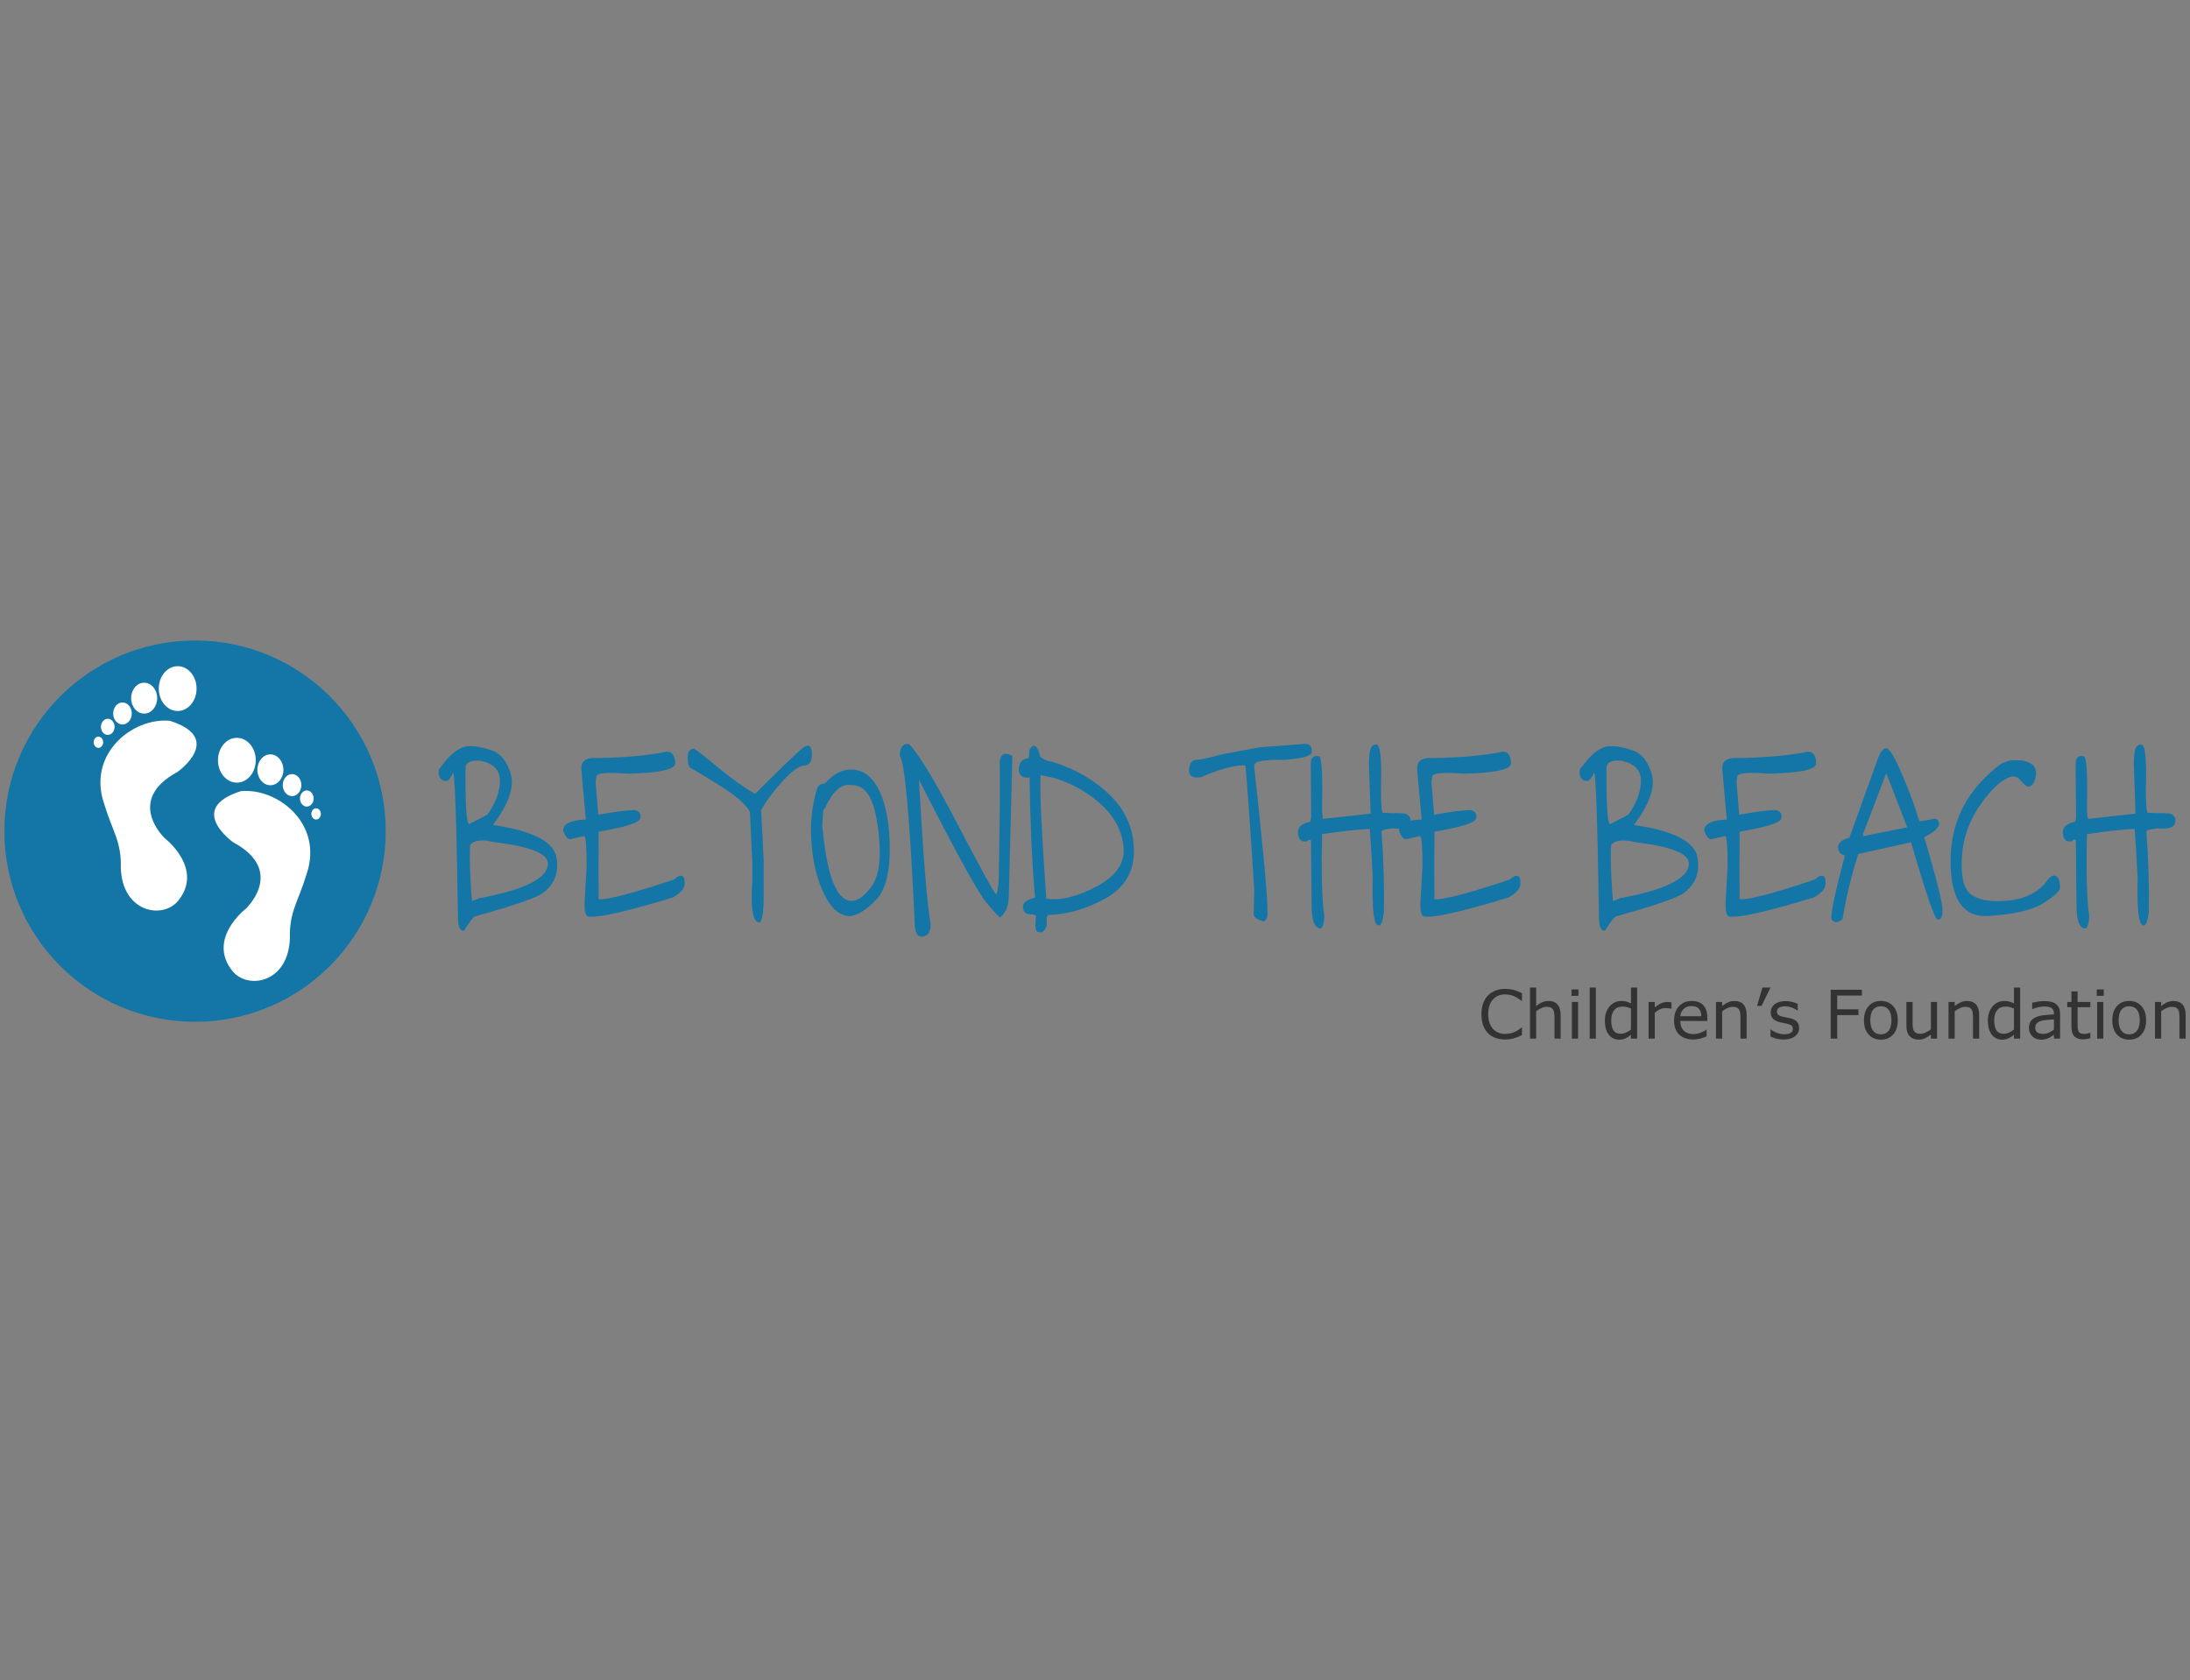 <?xml version="1.0" encoding="utf-8"?>
<!-- Generator: Adobe Illustrator 16.0.0, SVG Export Plug-In . SVG Version: 6.00 Build 0)  -->
<!DOCTYPE svg PUBLIC "-//W3C//DTD SVG 1.1//EN" "http://www.w3.org/Graphics/SVG/1.1/DTD/svg11.dtd">
<svg version="1.1" id="Layer_1" xmlns="http://www.w3.org/2000/svg" xmlns:xlink="http://www.w3.org/1999/xlink" x="0px" y="0px"
	 width="391px" height="300px" viewBox="5.5 -110.945 391 300" enable-background="new 5.5 -110.945 391 300" xml:space="preserve">
<rect x="5.5" y="-110.945" width="391" height="300" fill="#808080" stroke="none"/>
<g id="circle">
	<path fill="#1476A6" d="M74.366,37.464c0,18.802-15.242,34.044-34.044,34.044c-18.802,0-34.044-15.242-34.044-34.044
		S21.52,3.42,40.322,3.42C59.124,3.42,74.366,18.662,74.366,37.464z"/>
	<path fill="#FFFFFF" d="M37.197,26.883c0,0,8.5-6-1.375-9.125c-6.625-0.625-14.75,5.875-11.75,14.75c1.5,5,3.125,6.75,3,11.5
		c0.25,8,7.5,9.25,10.25,5.875c4.625-5.75-2.375-11.127-2.375-11.127S27.697,32.008,37.197,26.883z"/>
	<path fill="#FFFFFF" d="M47.132,39.447c0,0-8.5-6,1.375-9.125c6.625-0.625,14.75,5.875,11.75,14.75c-1.5,5-3.125,6.75-3,11.5
		c-0.25,8-7.5,9.25-10.25,5.875c-4.625-5.75,2.375-11.127,2.375-11.127S56.632,44.572,47.132,39.447z"/>
	<ellipse fill="#FFFFFF" cx="37.223" cy="12.008" rx="3.375" ry="4"/>
	<ellipse fill="#FFFFFF" cx="31.238" cy="13.716" rx="2.325" ry="2.756"/>
	<ellipse fill="#FFFFFF" cx="27.369" cy="16.45" rx="1.659" ry="1.966"/>
	<ellipse fill="#FFFFFF" cx="24.739" cy="18.841" rx="1.217" ry="1.442"/>
	<ellipse fill="#FFFFFF" cx="23.072" cy="21.591" rx="0.847" ry="1.003"/>
	<ellipse fill="#FFFFFF" cx="47.79" cy="24.8" rx="3.375" ry="4"/>
	<ellipse fill="#FFFFFF" cx="53.774" cy="26.508" rx="2.325" ry="2.756"/>
	<ellipse fill="#FFFFFF" cx="57.643" cy="29.242" rx="1.659" ry="1.966"/>
	<ellipse fill="#FFFFFF" cx="60.273" cy="31.633" rx="1.217" ry="1.442"/>
	<ellipse fill="#FFFFFF" cx="61.94" cy="34.383" rx="0.847" ry="1.003"/>
</g>
<g id="word">
	<g>
		<path fill="#1476A6" d="M93.345,23.056c1.595,0.56,2.716,1.989,3.362,4.288c0.646,2.299-0.419,5.303-3.196,9.011
			c7.092,1.036,10.874,2.978,11.349,5.827c0.474,2.849-0.463,5.039-2.812,6.571c-1.652,0.912-5.588,2.228-11.808,3.946
			c-0.359,0.249-0.964,1.057-1.813,2.424l-0.104,0.107l-0.275-0.045c-0.513-0.094-0.773-0.896-0.78-2.408
			c-0.26-17.111-0.555-25.697-0.884-25.759c-0.443,1.098-0.925,1.595-1.445,1.491l-0.092-0.015c-0.78-0.227-1.121-0.833-1.021-1.817
			l0.023-0.249l1.48-1.849c1.354-1.481,2.63-2.245,3.827-2.291C90.354,22.24,91.75,22.497,93.345,23.056z M88.612,26.055
			c-0.046,6.68,0.172,10.062,0.654,10.145l3.224-1.663c1.5-2.071,2.255-4.088,2.267-6.051c0.011-1.962-1.195-3.167-3.62-3.612
			C89.537,24.78,88.696,25.174,88.612,26.055z M89.46,39.881l-0.057,0.482c-0.062,2.042,0.019,4.739,0.241,8.094l0.149,1.492
			l1.423-0.575l0.092,0.015c7.818-1.479,11.818-3.457,12.002-5.934l0.012-0.124c0.107-1.792-2.987-3.082-9.283-3.869l-1.09-0.203
			C91.281,38.949,90.119,39.156,89.46,39.881z"/>
		<path fill="#1476A6" d="M124.584,23.273l0.184,0.015c0.811,0.062,1.239,0.761,1.285,2.098c-0.046,1.078-2.865,1.683-8.457,1.817
			c-3.726-0.3-5.604-0.119-5.634,0.544l-0.126,0.994l0.481,5.795c2.815-0.528,4.977-0.808,6.483-0.838
			c0.826,0.155,1.174,0.634,1.044,1.437c-0.13,0.803-2.616,1.608-7.458,2.417l-0.034,6.091l0.022,5.98
			c1.599,0.125,6.085-1.051,13.46-3.527c0.551-0.537,1.014-0.753,1.389-0.645c0.374,0.109,0.545,0.588,0.51,1.438
			c-0.034,0.85-0.744,1.657-2.128,2.424c-7.994,2.424-12.909,3.563-14.745,3.418l-0.275-0.016c-0.551-0.042-0.784-0.974-0.7-2.796
			l0.356-6.199c0-3.552-0.153-5.345-0.459-5.375l-2.514,0.559c-0.489-0.041-0.895-0.575-1.216-1.6
			c0.054-1.181,1.399-1.818,4.039-1.912l-0.815-9.104v-0.124c0.054-1.315,0.999-1.901,2.835-1.756
			C116.946,24.345,121.104,23.967,124.584,23.273z"/>
		<path fill="#1476A6" d="M129.381,22.745c0.176,0,1.555,1.067,4.137,3.2c2.582,2.134,4.848,3.754,6.799,4.862
			c4.674-4.681,7.514-7.413,8.52-8.195c1.006-0.781,1.547-0.468,1.624,0.94c0.076,1.409-0.377,2.142-1.36,2.198
			c-0.982,0.058-2.341,1.062-4.073,3.014c-1.732,1.953-2.943,3.618-3.632,4.995l0.459,9.183v5.469c0,3.563-0.275,5.344-0.826,5.344
			c-1.163-0.083-1.561-2.65-1.193-7.706v-2.61l-0.447-9.398c-0.681-1.273-2.23-2.688-4.647-4.241
			c-2.417-1.553-4.448-2.786-6.093-3.698c-0.245-0.383-0.367-0.963-0.367-1.74C128.28,23.284,128.647,22.745,129.381,22.745z"/>
		<path fill="#1476A6" d="M157.264,26.474h0.275c2.111,0,3.771,1.279,4.98,3.837c1.208,2.559,1.822,5.998,1.842,10.316
			c0.019,4.32-0.788,7.344-2.422,9.073c-1.633,1.729-3.173,2.709-4.618,2.937c-1.996,0-3.658-1.525-4.985-4.576
			c-1.328-3.049-2.011-6.641-2.049-10.773c0-2.537,0.367-5.023,1.102-7.457c0.26-0.58,0.719-0.87,1.377-0.87
			C154.258,27.303,155.757,26.474,157.264,26.474z M152.307,36.417c0.719,8.101,2.207,12.553,4.464,13.36l0.367,0.125h0.459
			c1.048,0,2.186-0.812,3.414-2.433c1.228-1.62,1.736-4.163,1.525-7.628c-0.21-3.465-0.703-6.103-1.479-7.916
			c-0.777-1.812-1.979-2.718-3.609-2.718h-0.459c-1.445,0-2.762,1.202-3.947,3.604c0,0.186-0.184,0.477-0.551,0.87L152.307,36.417z"
			/>
		<path fill="#1476A6" d="M184.7,23.646l0.826,0.062l0.724,0.296l-0.643,25.23c-0.069,1.697-0.578,2.904-1.526,3.619
			c-0.215-0.031-1.056-0.93-2.524-2.695c-1.469-1.766-5.466-9.06-11.991-21.882c0.772,13.817,1.469,22.414,2.089,25.791
			l-0.012,0.373c-0.054,1.201-0.601,1.822-1.641,1.863c-0.766-0.052-1.163-0.828-1.193-2.33v-0.125
			c-0.873-18.747-1.76-28.685-2.662-29.813l0.022-0.497c0.114-1.211,0.658-1.75,1.63-1.616c1.69,1.678,4.637,6.554,8.841,14.627
			c4.203,8.073,6.432,12.121,6.684,12.142h0.092c0.214-0.756,0.337-1.45,0.367-2.082l0.034-0.996
			c0.184-9.166,0.241-15.964,0.173-20.398C184.019,24.501,184.256,23.978,184.7,23.646z"/>
		<path fill="#1476A6" d="M191.229,24.174c0.604,0.508,1.315,0.803,2.134,0.886c4.238,1.346,7.727,3.39,10.465,6.128
			c2.738,2.74,4.111,6.005,4.12,9.796c0.007,3.792-1.692,6.625-5.101,8.506c-3.41,1.88-6.827,2.861-10.254,2.943l-0.206,0.357v1.492
			c-0.291,0.88-0.685,1.294-1.182,1.242l-0.459-0.062c-0.291-0.218-0.418-0.647-0.379-1.29l0.092-1.476
			c0.015-0.249-0.351-0.382-1.096-0.396c-0.746-0.016-1.153-0.428-1.223-1.235c-0.068-0.808,0.654-1.387,2.169-1.739l-0.126-1.272
			c-0.49-6.07-0.776-12.802-0.861-20.198c-1.277,0.197-1.923-0.29-1.938-1.461c0.076-1.211,0.639-1.854,1.687-1.926
			c0.146-0.176,0.214-0.678,0.207-1.507C190.058,21.679,190.708,22.083,191.229,24.174z M191.287,27.452
			c-0.169,2.766,0.172,10.125,1.021,22.077c2.547,0.373,5.559-0.367,9.036-2.221c3.477-1.854,5.061-4.219,4.75-7.093
			c-0.31-2.875-1.656-5.391-4.039-7.55c-2.383-2.16-5.154-3.722-8.313-4.684L191.287,27.452z"/>
		<path fill="#1476A6" d="M238.413,21.875c0.856,0,1.285,0.373,1.285,1.119v0.373c0,0.643-1.591,1.098-4.773,1.367
			c-3.663-0.093-5.495,0.233-5.495,0.979v0.249c0.611,5.625,1.162,10.945,1.651,15.964c0.489,5.018,0.733,8.48,0.733,10.385
			c-0.084,0.83-0.358,1.244-0.826,1.244c-1.102-0.332-1.651-0.746-1.651-1.244l0.093-4.35c-0.674-10.667-1.193-18.042-1.562-22.123
			l-0.093-0.125h-0.184c-1.865,0-4.418,0.705-7.652,2.113c-1.53,0.229-2.242-0.232-2.135-1.382c0.106-1.149,0.543-1.725,1.309-1.725
			c0.688,0,2.229-0.331,4.623-0.994l6.701-1.243L238.413,21.875z"/>
		<path fill="#1476A6" d="M251.275,22c0.682,0.062,0.941,2.703,0.781,7.923c0.008,2.817,0.129,4.236,0.366,4.257l0.093,0.016
			l3.592,0.093c0.611,0.062,1.021,0.394,1.228,0.994l-0.022,0.497c-0.054,0.994-1.117,1.388-3.189,1.181
			c-1.301,0.156-1.954,0.343-1.962,0.56c0.375,5.262,0.513,10.073,0.413,14.433c-0.229,1.967-0.648,2.692-1.258,2.175
			c-0.606-0.52-0.851-3.32-0.729-8.406c-0.138-2.826-0.313-5.71-0.527-8.653c-1.515,0.021-4.354,0.326-8.515,0.917
			c-0.146,5.333-0.067,9.808,0.229,13.423c0.199,0.891,0.213,1.693,0.045,2.408s-0.366,1.057-0.596,1.024
			c-0.986-0.093-1.504-1.347-1.55-3.76c-0.054-5.022-0.092-9.026-0.114-12.009l-0.367-0.078l-0.481,0.326l-0.551-0.046
			c-0.497-0.052-0.808-0.538-0.931-1.46l0.013-0.249c0.046-0.911,0.784-1.507,2.215-1.787l0.138-0.854l-0.08-9.632
			c0.053-0.911,0.475-1.326,1.262-1.243l0.185,0.016c0.521,0.052,0.711,3.071,0.574,9.057c0.022,1.409,0.106,2.124,0.252,2.144
			l8.422-0.932l-0.31-8.98l0.068-1.243C250.044,22.621,250.48,21.917,251.275,22z"/>
		<path fill="#1476A6" d="M273.813,23.273l0.184,0.015c0.811,0.062,1.238,0.761,1.285,2.098c-0.047,1.078-2.865,1.683-8.457,1.817
			c-3.727-0.3-5.604-0.119-5.635,0.544l-0.125,0.994l0.48,5.795c2.814-0.528,4.977-0.808,6.482-0.838
			c0.826,0.155,1.175,0.634,1.045,1.437c-0.131,0.803-2.616,1.608-7.459,2.417l-0.033,6.091l0.021,5.98
			c1.6,0.125,6.086-1.051,13.461-3.527c0.551-0.537,1.014-0.753,1.389-0.645c0.374,0.109,0.545,0.588,0.51,1.438
			c-0.034,0.85-0.744,1.657-2.128,2.424c-7.994,2.424-12.909,3.563-14.745,3.418l-0.275-0.016c-0.551-0.042-0.783-0.974-0.699-2.796
			l0.355-6.199c0-3.552-0.152-5.345-0.459-5.375l-2.514,0.559c-0.489-0.041-0.895-0.575-1.217-1.6
			c0.055-1.181,1.399-1.818,4.039-1.912l-0.814-9.104v-0.124c0.055-1.315,0.999-1.901,2.835-1.756
			C266.173,24.345,270.332,23.967,273.813,23.273z"/>
		<path fill="#1476A6" d="M297.055,23.056c1.594,0.56,2.715,1.989,3.36,4.288c0.646,2.299-0.418,5.303-3.195,9.011
			c7.093,1.036,10.874,2.978,11.35,5.827c0.474,2.849-0.464,5.039-2.813,6.571c-1.651,0.912-5.588,2.228-11.808,3.946
			c-0.359,0.249-0.965,1.057-1.813,2.424l-0.104,0.107l-0.274-0.045c-0.513-0.094-0.772-0.896-0.78-2.408
			c-0.26-17.111-0.555-25.697-0.884-25.759c-0.442,1.098-0.926,1.595-1.444,1.491l-0.092-0.015
			c-0.781-0.227-1.121-0.833-1.021-1.817l0.021-0.249l1.48-1.849c1.354-1.481,2.63-2.245,3.826-2.291
			C294.063,22.24,295.458,22.497,297.055,23.056z M292.32,26.055c-0.045,6.68,0.173,10.062,0.654,10.145l3.225-1.663
			c1.499-2.071,2.255-4.088,2.267-6.051c0.013-1.962-1.194-3.167-3.62-3.612C293.246,24.78,292.404,25.174,292.32,26.055z
			 M293.169,39.881l-0.058,0.482c-0.062,2.042,0.02,4.739,0.24,8.094l0.149,1.492l1.423-0.575l0.092,0.015
			c7.818-1.479,11.818-3.457,12.002-5.934l0.013-0.124c0.106-1.792-2.987-3.082-9.283-3.869l-1.09-0.203
			C294.99,38.949,293.828,39.156,293.169,39.881z"/>
		<path fill="#1476A6" d="M328.293,23.273l0.184,0.015c0.812,0.062,1.239,0.761,1.285,2.098c-0.046,1.078-2.864,1.683-8.457,1.817
			c-3.726-0.3-5.604-0.119-5.634,0.544l-0.126,0.994l0.481,5.795c2.814-0.528,4.977-0.808,6.482-0.838
			c0.826,0.155,1.174,0.634,1.044,1.437c-0.13,0.803-2.616,1.608-7.458,2.417l-0.034,6.091l0.022,5.98
			c1.599,0.125,6.085-1.051,13.46-3.527c0.551-0.537,1.014-0.753,1.389-0.645c0.374,0.109,0.545,0.588,0.511,1.438
			s-0.744,1.657-2.128,2.424c-7.994,2.424-12.909,3.563-14.745,3.418l-0.275-0.016c-0.551-0.042-0.784-0.974-0.7-2.796l0.356-6.199
			c0-3.552-0.153-5.345-0.459-5.375l-2.515,0.559c-0.488-0.041-0.895-0.575-1.216-1.6c0.054-1.181,1.399-1.818,4.039-1.912
			l-0.814-9.104v-0.124c0.054-1.315,0.999-1.901,2.835-1.756C320.655,24.345,324.813,23.967,328.293,23.273z"/>
		<path fill="#1476A6" d="M342.281,22.667c0.551,0,1.507,1.595,2.868,4.785c1.36,3.19,2.367,5.94,3.018,8.25l1.722-0.264
			l0.665-0.156c0.658-0.155,1.039,0.109,1.144,0.792c0.103,0.684-0.775,1.507-2.634,2.471c2.156,7.374,3.234,11.662,3.234,12.864
			v0.746c-0.076,0.745-0.352,1.118-0.826,1.118c-0.52,0-2.11-4.608-4.772-13.828l-9.433,2.098c-1.322,4.226-2.253,8.089-2.788,11.59
			c-0.871,0.767-1.546,0.771-2.02,0.017V52.9c0-1.336,0.811-5.043,2.433-11.124c-0.787-0.135-1.196-0.611-1.229-1.429
			c0-0.767,0.678-1.341,2.031-1.725l5.118-14.215C341.286,23.248,341.776,22.667,342.281,22.667z M338.126,37.986v0.373l7.884-1.585
			l-3.741-9.647L338.126,37.986z"/>
		<path fill="#1476A6" d="M364.99,24.796h0.733c0.888,0,1.659,0.187,2.317,0.559c0.658,0.373,0.987,1.016,0.987,1.927
			c-0.199,1.491-0.689,2.237-1.47,2.237c-0.269,0-0.85-0.538-1.743-1.616l-0.918-0.249c-1.744,0.373-3.647,2.012-5.71,4.917
			c-2.062,2.905-3.199,6.066-3.413,9.484c-0.215,3.418,0.299,5.633,1.537,6.644c1.239,1.009,3.319,1.413,6.242,1.211
			c2.922-0.202,5.218-1.167,6.886-2.897c0.765-1.076,1.314-1.615,1.651-1.615h0.185c0.572,0,0.909,0.58,1.01,1.739v0.621
			c-0.207,0.581-1.223,1.453-3.047,2.618s-5.039,1.911-9.646,2.236c-4.604,0.326-6.885-3.008-6.839-10.004
			c0.046-6.997,3.057-12.727,9.031-17.191C363.697,25.003,364.431,24.796,364.99,24.796z"/>
		<path fill="#1476A6" d="M387.834,22c0.681,0.062,0.941,2.703,0.78,7.923c0.008,2.817,0.13,4.236,0.367,4.257l0.092,0.016
			l3.592,0.093c0.612,0.062,1.021,0.394,1.228,0.994l-0.021,0.497c-0.054,0.994-1.117,1.388-3.19,1.181
			c-1.301,0.156-1.954,0.343-1.962,0.56c0.375,5.262,0.514,10.073,0.413,14.433c-0.229,1.967-0.647,2.692-1.257,2.175
			c-0.607-0.52-0.851-3.32-0.729-8.406c-0.139-2.826-0.313-5.71-0.527-8.653c-1.516,0.021-4.354,0.326-8.516,0.917
			c-0.146,5.333-0.067,9.808,0.229,13.423c0.199,0.891,0.214,1.693,0.046,2.408s-0.367,1.057-0.597,1.024
			c-0.986-0.093-1.503-1.347-1.549-3.76c-0.055-5.022-0.093-9.026-0.115-12.009l-0.367-0.078l-0.481,0.326l-0.551-0.046
			c-0.497-0.052-0.807-0.538-0.93-1.46l0.012-0.249c0.046-0.911,0.784-1.507,2.215-1.787l0.139-0.854l-0.08-9.632
			c0.053-0.911,0.474-1.326,1.262-1.243l0.184,0.016c0.521,0.052,0.712,3.071,0.574,9.057c0.022,1.409,0.106,2.124,0.252,2.144
			l8.422-0.932l-0.31-8.98l0.069-1.243C386.603,22.621,387.039,21.917,387.834,22z"/>
	</g>
	<g>
		<path fill="#333333" d="M277.232,73.875c-0.215,0.094-0.409,0.182-0.584,0.264c-0.174,0.082-0.4,0.168-0.683,0.258
			c-0.237,0.074-0.497,0.139-0.776,0.19c-0.278,0.052-0.586,0.079-0.922,0.079c-0.634,0-1.209-0.089-1.727-0.268
			c-0.518-0.178-0.969-0.455-1.352-0.834c-0.375-0.371-0.668-0.844-0.879-1.416c-0.211-0.571-0.315-1.236-0.315-1.994
			c0-0.719,0.102-1.361,0.305-1.928c0.203-0.567,0.496-1.045,0.879-1.437c0.371-0.379,0.819-0.668,1.345-0.867
			c0.526-0.198,1.108-0.299,1.75-0.299c0.469,0,0.937,0.058,1.402,0.17c0.467,0.113,0.985,0.313,1.557,0.599v1.377h-0.088
			c-0.48-0.402-0.957-0.695-1.431-0.879c-0.474-0.185-0.979-0.275-1.519-0.275c-0.44,0-0.838,0.07-1.191,0.214
			s-0.669,0.364-0.945,0.665c-0.271,0.293-0.479,0.663-0.631,1.109c-0.15,0.447-0.226,0.965-0.226,1.551
			c0,0.613,0.083,1.141,0.249,1.582c0.166,0.44,0.38,0.801,0.642,1.078c0.272,0.289,0.593,0.502,0.958,0.642
			s0.751,0.208,1.157,0.208c0.56,0,1.082-0.096,1.569-0.287c0.488-0.191,0.945-0.479,1.371-0.861h0.082v1.359H277.232z"/>
		<path fill="#333333" d="M284.137,74.508h-1.102v-3.727c0-0.301-0.018-0.583-0.053-0.848c-0.035-0.264-0.101-0.47-0.193-0.617
			c-0.098-0.164-0.238-0.286-0.422-0.366s-0.422-0.12-0.715-0.12c-0.301,0-0.615,0.074-0.943,0.223
			c-0.328,0.149-0.643,0.338-0.943,0.568v4.887h-1.102v-9.117h1.102v3.299c0.344-0.284,0.699-0.508,1.066-0.668
			s0.744-0.239,1.131-0.239c0.707,0,1.246,0.213,1.617,0.639c0.371,0.427,0.557,1.039,0.557,1.84V74.508L284.137,74.508z"/>
		<path fill="#333333" d="M287.322,66.867h-1.242v-1.143h1.242V66.867z M287.251,74.508h-1.103v-6.545h1.103V74.508z"/>
		<path fill="#333333" d="M290.424,74.508h-1.102v-9.117h1.102V74.508z"/>
		<path fill="#333333" d="M297.792,74.508h-1.103v-0.686c-0.315,0.273-0.646,0.486-0.989,0.639
			c-0.345,0.153-0.718,0.229-1.119,0.229c-0.781,0-1.401-0.301-1.86-0.901s-0.688-1.437-0.688-2.502c0-0.556,0.079-1.05,0.236-1.481
			c0.158-0.434,0.373-0.804,0.643-1.107c0.266-0.297,0.575-0.523,0.929-0.68c0.354-0.158,0.72-0.234,1.099-0.234
			c0.345,0,0.648,0.035,0.914,0.107c0.267,0.072,0.545,0.186,0.838,0.338v-2.836h1.103v9.115H297.792z M296.691,72.896v-3.756
			c-0.297-0.134-0.563-0.226-0.797-0.275c-0.234-0.051-0.49-0.076-0.769-0.076c-0.617,0-1.099,0.215-1.44,0.645
			c-0.344,0.431-0.517,1.039-0.517,1.828c0,0.777,0.133,1.368,0.397,1.772c0.266,0.403,0.691,0.606,1.277,0.606
			c0.313,0,0.629-0.069,0.949-0.209C296.113,73.293,296.414,73.115,296.691,72.896z"/>
		<path fill="#333333" d="M303.925,69.164h-0.059c-0.164-0.039-0.323-0.066-0.478-0.085c-0.156-0.019-0.338-0.026-0.549-0.026
			c-0.34,0-0.668,0.075-0.984,0.227c-0.315,0.15-0.621,0.345-0.914,0.582v4.646h-1.102v-6.545h1.102v0.967
			c0.438-0.352,0.824-0.601,1.158-0.746c0.334-0.146,0.674-0.221,1.021-0.221c0.191,0,0.33,0.005,0.416,0.016
			c0.086,0.01,0.215,0.027,0.387,0.056L303.925,69.164L303.925,69.164z"/>
		<path fill="#333333" d="M310.321,71.35h-4.822c0,0.402,0.062,0.754,0.183,1.053s0.286,0.543,0.497,0.734
			c0.203,0.188,0.444,0.328,0.725,0.422c0.279,0.094,0.587,0.142,0.923,0.142c0.445,0,0.894-0.089,1.345-0.267
			c0.451-0.179,0.772-0.354,0.964-0.524h0.06v1.2c-0.371,0.156-0.75,0.287-1.138,0.394c-0.387,0.106-0.793,0.158-1.219,0.158
			c-1.086,0-1.934-0.294-2.543-0.882s-0.914-1.424-0.914-2.506c0-1.069,0.292-1.92,0.876-2.549s1.354-0.942,2.307-0.942
			c0.883,0,1.563,0.258,2.042,0.772c0.479,0.516,0.718,1.248,0.718,2.197v0.598H310.321z M309.249,70.506
			c-0.004-0.578-0.149-1.025-0.438-1.342c-0.287-0.316-0.724-0.475-1.31-0.475c-0.59,0-1.06,0.174-1.409,0.521
			c-0.349,0.347-0.548,0.779-0.595,1.295L309.249,70.506L309.249,70.506z"/>
		<path fill="#333333" d="M317.343,74.508h-1.102v-3.727c0-0.301-0.019-0.583-0.054-0.848c-0.034-0.264-0.1-0.47-0.192-0.617
			c-0.098-0.164-0.238-0.286-0.422-0.366c-0.185-0.08-0.422-0.12-0.715-0.12c-0.302,0-0.615,0.074-0.943,0.223
			c-0.328,0.149-0.643,0.338-0.943,0.568v4.887h-1.102v-6.545h1.102v0.727c0.345-0.284,0.699-0.508,1.066-0.668
			s0.744-0.239,1.131-0.239c0.707,0,1.246,0.213,1.617,0.639c0.371,0.427,0.557,1.039,0.557,1.84V74.508L317.343,74.508z"/>
		<path fill="#333333" d="M321.594,65.391l-1.588,3.275h-0.809l0.967-3.275H321.594z"/>
		<path fill="#333333" d="M326.712,72.621c0,0.598-0.247,1.088-0.741,1.471s-1.169,0.574-2.023,0.574
			c-0.484,0-0.93-0.059-1.333-0.173c-0.404-0.115-0.743-0.241-1.018-0.378v-1.236h0.06c0.348,0.262,0.733,0.471,1.16,0.624
			c0.426,0.154,0.834,0.231,1.225,0.231c0.484,0,0.863-0.078,1.137-0.234c0.274-0.156,0.41-0.402,0.41-0.738
			c0-0.258-0.074-0.453-0.223-0.586c-0.149-0.133-0.435-0.246-0.855-0.34c-0.156-0.035-0.359-0.076-0.611-0.123
			s-0.481-0.098-0.688-0.152c-0.574-0.151-0.98-0.375-1.222-0.67s-0.36-0.658-0.36-1.088c0-0.27,0.056-0.522,0.167-0.762
			s0.28-0.451,0.507-0.639c0.22-0.185,0.497-0.329,0.835-0.438c0.338-0.107,0.717-0.16,1.135-0.16c0.391,0,0.785,0.047,1.187,0.144
			c0.401,0.096,0.733,0.212,0.999,0.349v1.178h-0.059c-0.281-0.207-0.623-0.382-1.025-0.523c-0.402-0.143-0.797-0.215-1.184-0.215
			c-0.402,0-0.742,0.078-1.021,0.231c-0.278,0.154-0.416,0.384-0.416,0.688c0,0.27,0.084,0.473,0.252,0.609
			c0.164,0.137,0.431,0.248,0.797,0.334c0.203,0.047,0.432,0.094,0.684,0.141s0.462,0.09,0.63,0.129
			c0.512,0.117,0.906,0.318,1.184,0.604C326.574,71.762,326.712,72.145,326.712,72.621z"/>
		<path fill="#333333" d="M337.927,66.814h-4.412v2.461h3.791v1.031h-3.791v4.2h-1.159v-8.725h5.571V66.814z"/>
		<path fill="#333333" d="M344.329,71.238c0,1.066-0.273,1.908-0.82,2.525c-0.547,0.616-1.278,0.926-2.196,0.926
			c-0.927,0-1.661-0.31-2.206-0.926c-0.546-0.617-0.817-1.459-0.817-2.525s0.271-1.909,0.817-2.528
			c0.545-0.619,1.279-0.929,2.206-0.929c0.918,0,1.649,0.31,2.196,0.929S344.329,70.172,344.329,71.238z M343.192,71.238
			c0-0.848-0.166-1.479-0.498-1.891s-0.793-0.617-1.384-0.617c-0.598,0-1.062,0.205-1.392,0.617s-0.495,1.043-0.495,1.891
			c0,0.82,0.166,1.441,0.498,1.865s0.795,0.637,1.389,0.637c0.587,0,1.047-0.21,1.381-0.631
			C343.025,72.689,343.192,72.066,343.192,71.238z"/>
		<path fill="#333333" d="M351.34,74.508h-1.102v-0.727c-0.371,0.293-0.728,0.518-1.066,0.674s-0.715,0.234-1.125,0.234
			c-0.688,0-1.223-0.211-1.604-0.631c-0.383-0.42-0.574-1.035-0.574-1.849v-4.248h1.102v3.728c0,0.332,0.017,0.615,0.047,0.853
			c0.031,0.237,0.099,0.438,0.199,0.606c0.105,0.172,0.242,0.297,0.41,0.375s0.412,0.117,0.732,0.117
			c0.284,0,0.597-0.074,0.935-0.224s0.653-0.338,0.946-0.567v-4.888h1.102L351.34,74.508L351.34,74.508z"/>
		<path fill="#333333" d="M358.861,74.508h-1.103v-3.727c0-0.301-0.018-0.583-0.053-0.848c-0.035-0.264-0.1-0.47-0.193-0.617
			c-0.098-0.164-0.237-0.286-0.422-0.366c-0.184-0.08-0.422-0.12-0.715-0.12c-0.301,0-0.615,0.074-0.943,0.223
			c-0.327,0.149-0.643,0.338-0.942,0.568v4.887h-1.103v-6.545h1.103v0.727c0.344-0.284,0.699-0.508,1.065-0.668
			c0.367-0.16,0.744-0.239,1.132-0.239c0.707,0,1.245,0.213,1.616,0.639c0.371,0.427,0.558,1.039,0.558,1.84V74.508L358.861,74.508z
			"/>
		<path fill="#333333" d="M366.17,74.508h-1.102v-0.686c-0.316,0.273-0.646,0.486-0.99,0.639c-0.344,0.153-0.717,0.229-1.119,0.229
			c-0.781,0-1.401-0.301-1.86-0.901s-0.688-1.437-0.688-2.502c0-0.556,0.079-1.05,0.237-1.481c0.157-0.434,0.372-0.804,0.642-1.107
			c0.266-0.297,0.575-0.523,0.929-0.68c0.354-0.158,0.721-0.234,1.1-0.234c0.344,0,0.647,0.035,0.914,0.107
			c0.266,0.072,0.545,0.186,0.838,0.338v-2.836h1.102v9.115H366.17z M365.069,72.896v-3.756c-0.297-0.134-0.563-0.226-0.797-0.275
			c-0.234-0.051-0.49-0.076-0.769-0.076c-0.617,0-1.098,0.215-1.441,0.645c-0.343,0.431-0.516,1.039-0.516,1.828
			c0,0.777,0.133,1.368,0.398,1.772c0.265,0.403,0.69,0.606,1.276,0.606c0.313,0,0.629-0.069,0.949-0.209
			C364.491,73.293,364.792,73.115,365.069,72.896z"/>
		<path fill="#333333" d="M373.304,74.508h-1.096v-0.697c-0.098,0.066-0.229,0.159-0.396,0.278s-0.326,0.214-0.482,0.284
			c-0.185,0.09-0.396,0.165-0.633,0.227c-0.238,0.061-0.519,0.09-0.838,0.09c-0.591,0-1.091-0.194-1.5-0.586
			c-0.41-0.391-0.615-0.889-0.615-1.494c0-0.495,0.105-0.896,0.318-1.203c0.214-0.307,0.518-0.549,0.911-0.725
			c0.398-0.176,0.877-0.295,1.437-0.356c0.559-0.062,1.158-0.109,1.799-0.142v-0.17c0-0.25-0.044-0.457-0.132-0.621
			s-0.214-0.293-0.378-0.387c-0.156-0.09-0.344-0.15-0.563-0.182c-0.219-0.032-0.446-0.047-0.686-0.047
			c-0.289,0-0.611,0.037-0.967,0.113c-0.356,0.076-0.724,0.188-1.103,0.332h-0.059v-1.119c0.215-0.06,0.524-0.123,0.932-0.193
			s0.808-0.105,1.201-0.105c0.461,0,0.862,0.038,1.204,0.114s0.638,0.206,0.888,0.39c0.246,0.181,0.435,0.412,0.563,0.697
			s0.192,0.639,0.192,1.061v4.441H373.304z M372.208,72.896v-1.822c-0.336,0.02-0.731,0.049-1.187,0.088
			c-0.456,0.039-0.815,0.096-1.081,0.17c-0.316,0.09-0.572,0.229-0.769,0.419s-0.293,0.45-0.293,0.782
			c0,0.375,0.113,0.656,0.34,0.847c0.228,0.19,0.572,0.284,1.037,0.284c0.387,0,0.74-0.075,1.062-0.227
			C371.638,73.287,371.935,73.107,372.208,72.896z"/>
		<path fill="#333333" d="M378.704,74.449c-0.207,0.055-0.433,0.1-0.677,0.135s-0.462,0.053-0.653,0.053
			c-0.668,0-1.176-0.18-1.523-0.539c-0.347-0.358-0.521-0.936-0.521-1.729v-3.48h-0.744v-0.926h0.744v-1.881h1.102v1.881h2.273
			v0.926h-2.273v2.982c0,0.344,0.009,0.611,0.023,0.806s0.07,0.374,0.164,0.542c0.086,0.156,0.204,0.271,0.354,0.344
			c0.15,0.071,0.38,0.107,0.688,0.107c0.18,0,0.367-0.025,0.563-0.079c0.196-0.053,0.336-0.097,0.422-0.132h0.06L378.704,74.449
			L378.704,74.449z"/>
		<path fill="#333333" d="M381.097,66.867h-1.241v-1.143h1.241V66.867z M381.027,74.508h-1.103v-6.545h1.103V74.508z"/>
		<path fill="#333333" d="M388.665,71.238c0,1.066-0.273,1.908-0.82,2.525c-0.547,0.616-1.278,0.926-2.196,0.926
			c-0.927,0-1.661-0.31-2.206-0.926c-0.545-0.617-0.817-1.459-0.817-2.525s0.272-1.909,0.817-2.528s1.279-0.929,2.206-0.929
			c0.918,0,1.649,0.31,2.196,0.929S388.665,70.172,388.665,71.238z M387.528,71.238c0-0.848-0.166-1.479-0.498-1.891
			s-0.793-0.617-1.383-0.617c-0.599,0-1.063,0.205-1.393,0.617s-0.495,1.043-0.495,1.891c0,0.82,0.166,1.441,0.498,1.865
			s0.795,0.637,1.39,0.637c0.586,0,1.046-0.21,1.38-0.631C387.361,72.689,387.528,72.066,387.528,71.238z"/>
		<path fill="#333333" d="M395.722,74.508h-1.102v-3.727c0-0.301-0.019-0.583-0.053-0.848c-0.035-0.264-0.101-0.47-0.193-0.617
			c-0.098-0.164-0.238-0.286-0.422-0.366c-0.185-0.08-0.422-0.12-0.715-0.12c-0.302,0-0.615,0.074-0.943,0.223
			c-0.328,0.149-0.643,0.338-0.943,0.568v4.887h-1.102v-6.545h1.102v0.727c0.345-0.284,0.699-0.508,1.066-0.668
			s0.744-0.239,1.131-0.239c0.707,0,1.246,0.213,1.617,0.639c0.371,0.427,0.557,1.039,0.557,1.84V74.508L395.722,74.508z"/>
	</g>
</g>
</svg>
